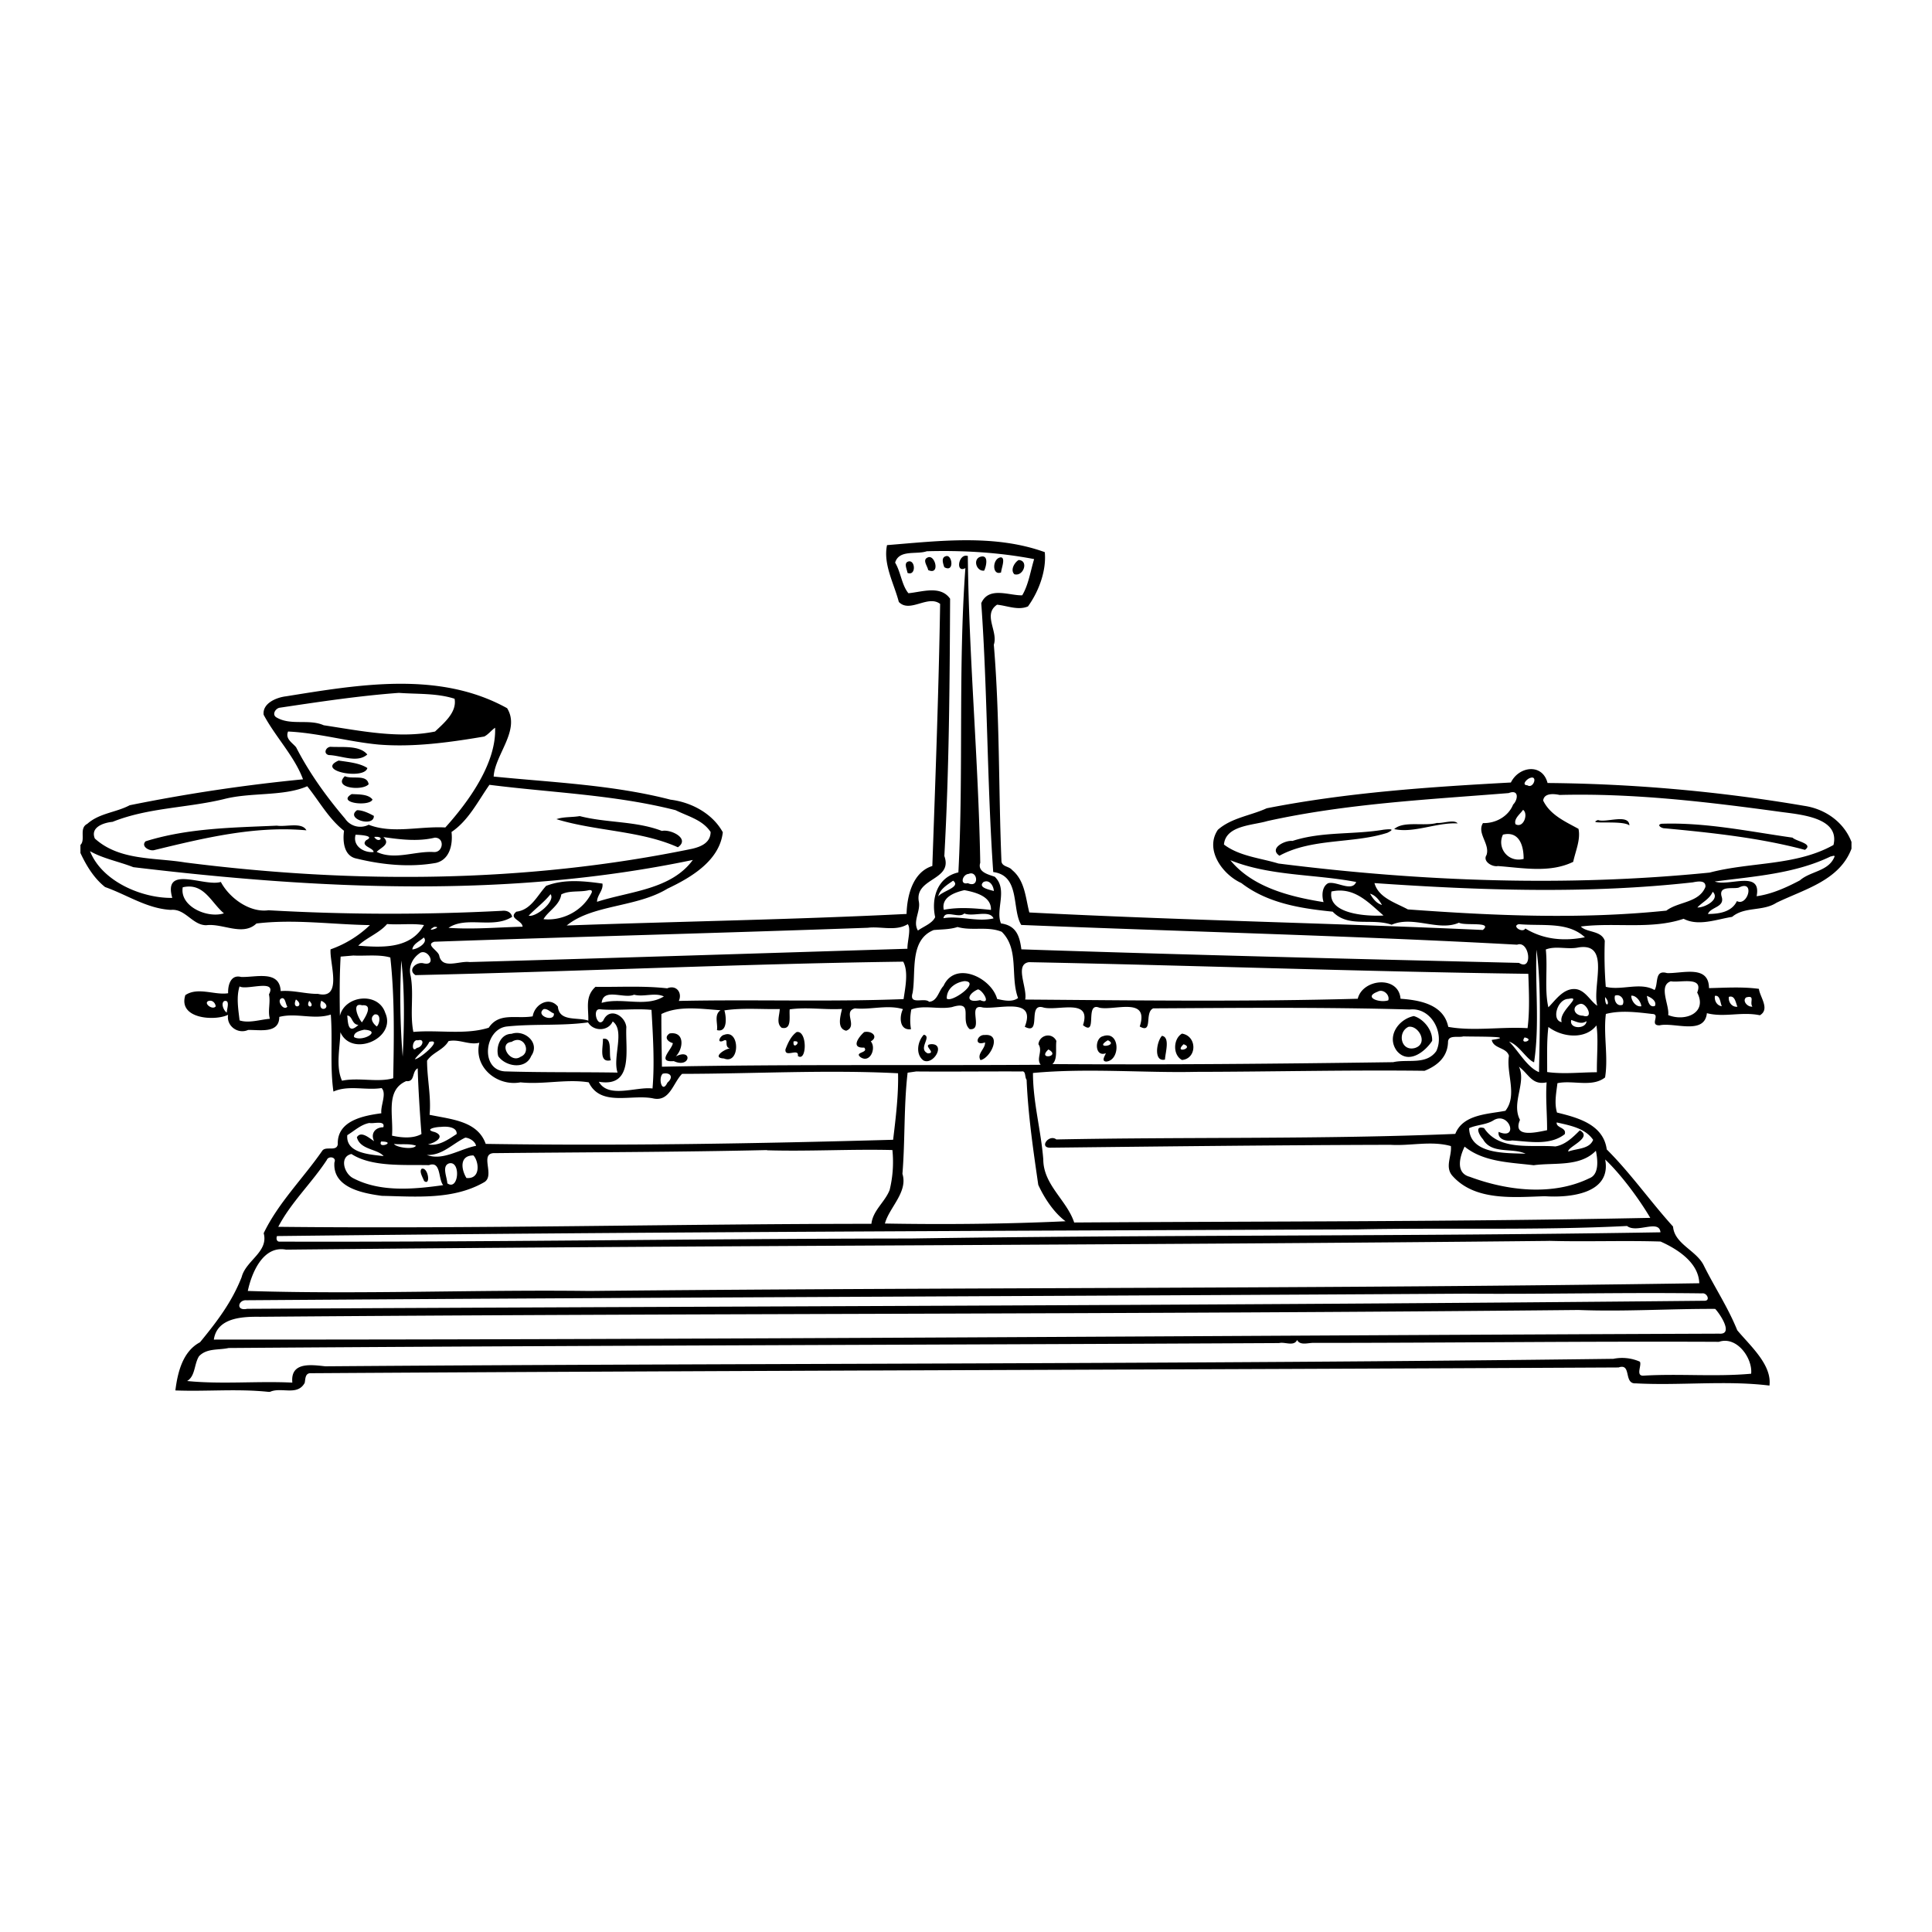 <svg id="Graphic_Elements" data-name="Graphic Elements" xmlns="http://www.w3.org/2000/svg" viewBox="0 0 1200 1200">
<path id="Graphic_Elements-2" data-name="Graphic Elements" d="M261.92,725.93c4.08-1.17,5.77,11,1.49,7.58C262.61,731.34,260.15,727.54,261.92,725.93Zm112.56-80.68c6.27-1.2,3.37,9.23,4.94,13.28C371.57,660.47,374.74,650,374.48,645.25Zm347.24-1.87c5.24.82,2,10.71,1.87,14.74C716.34,659.8,718.36,646.81,721.72,643.38Zm-36.75.26c10.79-3.92,11.14,15.05,2.07,15.72-3.15-.26-.74-3.56-.16-5.18-7,2.64-7.14-9.24-1.91-10.54m3.12,2.48C678.74,651.77,695.41,649.53,688.09,646.12Zm-76.38-3.27c10.91-.89,3.58,14.33-2.69,15.61-2.51-3.92,3.11-7.08,2.8-11-7.16,2.53-5-5.07-.11-4.59Zm-37.91-.17c5.28,1.17-4,8.76,2.49,11.59,6-.16-4.28-5.47,2.42-5.73,8.76.13.91,13.29-5.16,10.11C568.55,654.92,569.84,646.85,573.8,642.68Zm-124,.07c9.82-3.8,10,18.86-.18,14.68-7.69-.34.22-5.84,3.73-6.23-4.12-1,0-7-4.41-4.6C444.91,648,447.45,643.13,449.78,642.75ZM734.16,642c9.45,1.5,9.39,15.53,0,16.38-5.88-3.14-5.46-13.27,0-16.38m1,6.59C728.63,654.78,742.27,651,735.13,648.6Zm-319.22-6.7c9.43-1.42,8.69,9.32,3.8,14.26,10.57-5.31,9.19,7.71-1.23,2.93-11.12.93-.88-7.4-.61-11.19C414.8,647.05,412.24,644.29,415.91,641.9Zm-98.2.23c8.05-2.81,17.93,5.58,12.19,13.78-3.46,8.57-15.85,6.68-20.44.14-1.67-5.78,1.32-13.86,8.25-13.92m.05,5c-8.57.85-.92,13.76,5.52,9.28C330.4,653.65,325.42,642.22,317.76,647.14Zm219-6.09c4.83-1,9,3,4.07,5.79,3.62,4.18-.48,13.87-6.4,9.8-4.11-3.28,5.26-2.51,2.32-5.95-8.74.49-3.3-6.82,0-9.64Zm-42,0c6.77-1.32,6.43,18.92.77,14.85.83-5.29-8.21,1.47-7.7-4.07,1.45-3.87,3.45-8.31,6.93-10.78m-1.86,5.73C492,653,499,645.9,492.87,646.82Zm385.18-15.67c5.83,1.59,11.82,8.58,11.41,15.41-4.26,6.64-14.62,14.91-21.91,6.24-6.58-8.89.89-19.63,10.5-21.65m-3.15,6.63c-7.19,3.18-5,15.54,3.84,13.22C887.48,648.28,881.08,636.69,874.9,637.78ZM859.42,515.33c3.79-.41,7.56-.62,2.26,1.95-21.39,6.84-46.81,3.19-67,14.22-6.84-4.6,3.63-9.75,8.06-9.17,18.44-6,37.81-3.79,56.66-7ZM172,512.83c5.73.9,15.61-2.35,18.32,2.9-31.86-2.91-63.51,4.75-94.38,12.25-2.9.93-8.68-2.22-5.52-5.43C116.82,514.31,144.47,514.06,172,512.83Zm860-1.18c27.47-.95,54.29,4.8,81.37,8.62,2.39,2.39,13.25,3.73,7.69,7.59-28.13-7.51-58-10.65-87.24-13.4C1032.07,514.52,1028.66,512.35,1032,511.65Zm-139.46-.51c3.43.41,10.75-2.37,12.83.29-13-.69-27.31,6.23-39.41,3.53C871.87,509.69,884.46,513.38,892.54,511.14Zm100-1.82c4.85,1.9,19.28-4.16,19.51,3.36C1007.7,509.14,984.57,512.49,992.54,509.32Zm-632.46-2.43c16.9,4.35,34.76,2.95,51.05,9.22,5.28-1.26,17.8,4.74,9.91,10.15-23.07-10.41-50.87-9.93-75.43-17.46C349.92,507.24,355.34,507.72,360.08,506.89Zm-138.32-3.67c3.58,0,7.4,1.88,10.45,3.53C232.46,514.11,214.15,508.63,221.76,503.22Zm-3.33-10c4.22.23,10.35-.06,12.94,3.38C229.68,501.13,208.73,498.85,218.43,493.23Zm-4.23-11.11c4.52,2.12,13.76-1.45,14.77,5C225.18,491.42,206.5,489.54,214.2,482.12Zm-3.91-9.71c6,.87,13.27,1.56,17.89,4.64C226.34,484.59,195.79,478.81,210.29,472.41Zm-5.06-8.56c7,.48,18.11-1.14,22.9,4.79-6.29,5.53-16.21.56-23.95.35C200.7,468.09,202.28,464.14,205.23,463.85ZM564.5,348.68c4.16-.64,4.45,9.25-.84,7.15C563.36,353.52,561,349.39,564.5,348.68Zm68.19-.84c6.44.24,3.06,10.43-2.64,8.84C627.4,354.17,630,349.41,632.69,347.84Zm-11-1.67c3.13.31.08,7.38.12,9.37C616,357.82,616.24,346.59,621.71,346.17ZM608.42,346c6-2.22,4.21,5.7,2.87,8.42C606.75,355.05,604.19,348,608.42,346Zm-32,.18c4.48-1.76,7.67,11.33.09,7.9C576.05,351.46,572.58,347.65,576.41,346.17Zm11.7-.83c3.5,0,4.51,10.44-1.6,6.94C585.64,349.69,584.3,345.85,588.11,345.34Zm-37.19-6.76c32.28-2.6,66.77-6.94,98,4.36,1.09,11-3.41,24-10.44,33.71-6.2,2.63-13-.48-19.21-1.07-9,6.16.83,16.58-2,24.85C621,445,620.18,489.8,622,534.48c0,4,4.7,3.41,6.65,5.91,8,6.57,8.34,17.45,10.69,26.36,93.71,4.84,187.83,6.58,281.66,10.87,6.54-5.46-11.14-2.42-14.84-4.5-12.72,5.6-28.25-4.61-41.78,1.25-12.66-4.35-26.94,2.08-36.63-8.12-19.89-2-40.37-5.19-56.74-17.78-11.65-5.24-22.94-20.72-14.57-33.07,8.46-7.48,20.36-8.78,30.35-13.37,50-9.81,100.83-13.23,151.65-16,5-10.15,19.58-12.11,22.78.31a998.4,998.4,0,0,1,159.46,14.19c13,1.93,24.57,10.05,29.31,22.42v4.2c-7.5,19.83-29.36,25.19-46.61,33.58-8.48,5.49-19.73,2.19-27.54,8.76-9.71,1.54-20.86,6-30.11,1.19-20.26,6.82-42.68,2.12-63.85,4.8,3.62,3.87,12.65,2.31,14.88,8.85a247.78,247.78,0,0,0,.62,28.59c9.71,2.5,21.43-3.11,30.29,2,2.53-3.88-.23-12.81,7.72-10.53,9.41.4,26-5.41,26.1,9.35,10.32-.24,20.74-.93,31,.45.56,5,7.08,12.61.61,16.4-11.39-2.38-22.16,1.52-32.92-1.29-1.44,13.8-20.34,5.5-29.38,7.55-6.66.15.92-7-4.64-7.07-9.47-1.08-19.43-2.4-28.72,0-1.63,12.94,1.6,26.57-.5,39.44-8.09,6.35-20.12,1.5-29.59,3.57-.71,6-2.05,12.26-.27,18.23,13,3.18,28.79,7.39,30.9,22.91,14.83,14.78,27,32.23,41.19,47.91.81,10.78,14.36,14.73,19,24,6.79,13.71,15,25.93,20.87,40.4,8,9.63,21.64,21.44,20,34.36-27.11-3.34-55.54.11-83.06-1.38-7.71.5-2.36-12.73-10.66-9.87-271,1.39-542.08,1.88-812.88,3.58-3,.33-2.72,3.8-3.19,6-4.59,8.36-14.55,2.33-21.59,5.59h-.8c-19.2-2.05-38.64-.14-57.93-.9,1.4-11.17,4.53-24.25,15.3-29.92,10.49-12.79,19.75-24.88,25.87-40.49,2.65-10.41,16.83-15.6,13.68-27.26,9.15-19,24.63-34.16,36.47-51.33,2.34-2.89,8.84.82,9.55-3.87-.5-14.75,16-17.78,27.07-19.28-.62-4.71,3.49-12.23.14-15.66-9.94,1.58-20.48-2-29.91,2.18-2.23-15.69-.42-32.08-1.63-47.82-10.58,3.4-21.44-1.31-32,1.45,0,10.68-12.42,7.88-19.39,8.11-6.22,2.8-13.58-2.39-12.41-9.43-8,4-31.28,2.68-26.55-12.21,7.78-5.27,18.32.18,26.58-1.18-.22-4.72,1.47-11.79,8-10.12,8.91.42,24-4.56,24.64,8.79,7.78-.66,15.42,1.8,23.2,1.74,15.51,3.67,7.06-19.18,7.78-27.66a67.69,67.69,0,0,0,24.45-15.06c-23.49-.35-47-3.84-70.48-1-8.48,8.1-21.09-.26-31.16,1.07-8.66,0-13-10.44-22-9.52-14.84-.79-27.2-9.38-40.86-14.19-6.87-5.42-11.65-13.3-15.31-21.15v-5c3.36-3.26-1.1-10.42,4.27-13.11,7.48-6.69,17.75-7,26.33-11.55a1057,1057,0,0,1,107.65-16.1c-5.3-14.34-17.17-26.39-24.45-40.09-.88-7.21,8.11-10.79,13.86-11.46,45.16-7.24,95.18-16,137.35,7.37,8.45,13.61-7.55,28.8-8.35,42.46,36.47,3.65,74.1,5.12,109.86,14.36,13,1.6,26.11,8.64,32.47,20.25-2,17.65-19.74,28.1-34.33,35-19.35,11.8-46.51,9.75-62.63,22.9,69.84-2.53,140.76-3.63,211.1-7.17.26-11.27,3.84-26,16-29.79,1.91-54.05,4-109.83,4.84-162.8-7.64-5.83-18.82,5.95-25.66-1.21-3-11.5-9.76-23.29-7.35-35.14m24.7,3.66c-6.32,2.23-17.17-1.25-19.64,7.07,3.56,5.89,4.07,13.93,8.26,19,8.41-.76,19.91-5.09,25.89,3.42-.27,53.37-.6,106.49-3.58,159.81,5.52,15.23-18.22,13.39-15.9,28,1.42,6.25-4,12.48-.5,18.29,3.58-2.63,8.82-4.32,10.7-8.32-2.55-11.7,1.28-24.83,14.42-27.8,3.28-62.4-.2-126,4.34-189-6.37,3.41-4.27-9.41,1.52-7.53.65,63,6.63,127.07,7.72,190.54-1.88,5.8,5.24,7.35,9,8.68,8.34,7.94.26,20.4,3.88,29,9.33,1.3,11.57,7.6,12.66,16.1,102.5,3.44,206.18,5.95,309.09,8.42,8.88,5.53,6.54-14.19-1.16-11.31-102.78-5.62-205.27-8.07-308-12.26-6-9.72-.45-30.68-17.41-32.86-3.83-55-3.54-112.61-7.43-167,4.64-10.63,17.3-4.65,25.43-4.88,3.9-6.46,5.15-15.11,7.41-22.5-22-4.21-44.2-5.48-66.76-4.87M247.69,430.36c-24.63,1.81-49.22,5.53-73.72,9.18-2.66.23-5.21,4.07-2.47,5.93,9,5.48,20.16.85,29.57,5,22.8,3.44,46.71,8.48,69.15,3.89,5.47-5.21,13.72-12,12.12-20.36-11.1-3.57-23.17-2.79-34.65-3.65M307.52,452c-2.39,1.65-4.18,4.18-6.76,5.47-21.84,3.7-43.87,6.73-65.49,5-18.77-1.74-37.38-7.22-56.35-8.11-1.89,4.58,2.66,6.92,5,9.79,8.22,16,18.78,30.65,30.4,44.3A11.37,11.37,0,0,0,229,512.26c14.81,5.76,31.54.81,47.6,1.7,15.19-16.82,31.8-40.48,30.91-62M950.39,483.2c-1.94.54-5.63,4.4-1.74,4.54,3.76,2.49,6.75-6.36,1.74-4.54M304,487.47c-7.2,10.25-13,22.18-23.56,29.29.9,7.67-1.05,17.21-9.71,19.22-16.25,2.86-33.19,1.21-49.15-2.68-8.06-1.5-8.79-10.75-7.9-17.29-9.53-7.49-15.33-18.29-22.85-27.66-14.74,6.45-35.07,3.62-51.8,8-22.9,5.53-47.06,5.26-69.12,14.11-5.33.48-14,3.26-11,10.37C74.23,534.7,96,532.54,115,535.69,219.47,549,326.39,548.56,430,527.17c5.68-1.35,11.3-3.84,11.38-10.41-5.07-7.63-13.94-9.62-21.79-13.55-37.81-9.61-77.39-10.88-115.54-15.74m633,5.13c-49.72,4-100.71,6.51-149.9,17.38-9,2.7-25.83,2.62-26.93,14.58,9.6,7.28,22.52,8.35,33.84,11.79,88.71,11.19,178.63,14.56,267.84,5.63,25.48-6.73,53.54-4.05,76.91-17.15,4.11-17.06-20.49-18.87-32.82-20.55-45.33-6.21-91.41-11.7-137.29-10.52-3.35-.72-9.65-1.38-10.21,3.49,4.39,9,13.66,13,21.93,17.56,1.44,6.65-1.84,13.78-3.28,20.5-14.52,7.07-31.29,3.75-46.78,2.61-3.46.74-9.61-2.9-7.07-6.82,2.35-6.9-6.18-13.56-2.18-19.87,7.75.28,15.77-4.07,18.72-11.51,3-2.87,3.88-9.7-2.78-7.12M946,503c-1.71,2.58-5.89,5.48-4.69,8.94,5,2.75,8.14-6.53,4.69-8.94M220.87,518.46c-2,7,5.1,11.36,11.19,10.76-.11-2.76-8.41-3.59-4.61-7.36,6.06-2.91-4.61-3.32-6.58-3.4m712.64-.05c-3.9,8.18,3.17,17.57,12.84,15.08.08-8.48-2.9-17.49-12.84-15.08m-701.07,1.42c2.83,4.6,7.36-.68,0,0m5.68.1c4.77,4.44-1.63,6.47-4.16,9.19,11,5.34,23.8-.59,35.32.09,6.06.55,7.18-9,.76-8.92-10.48,2.52-21.38,1.15-31.92-.36M55.86,528.58C63.49,547.86,88.66,558,107,557.7c-5.89-20.88,19.74-6.72,30.17-9.91,5.28,10,17.94,19.22,29.59,17.59a1333.62,1333.62,0,0,0,145.07.34c3-.34,5.58.82,6.27,3.73-11.79,7.65-28.42-.68-39.51,6.85,15.29,1.07,30.65-.34,46-.7-.14-4-9.13-5.07-3.86-9.35,9-1,13-10,18.46-16,11.25-4.41,23.63-3,35-1.44.67,4.25-3.38,7.13-3.35,11.32,20.27-6.57,46-7.5,59.49-26-114.56,24-232.23,18.3-347.52,4.49-8.91-3.49-19-5.37-27-10m1081.19,3.36c-22.3,10.78-48,12.39-71.93,15.54,8.79,3.31,29.27-7.38,26,9.14,9.42-1.31,18.48-5.41,26.88-9.85,6.67-5.83,17.71-5.49,21.46-14.6.51-1.32-1.82-.21-2.44-.23m-372.76,2.34c13.77,16.83,37,22.66,57.89,26-1.26-4-1-9.77,2.9-11.77,5.35-1.32,14.59,5.67,17.35-.73-25.9-5-53.3-3.55-78.14-13.51M601.66,542.8c-3.89.24-5.74,7.05-.52,5.74,7.36,3.4,6.14-8.15.52-5.74M592,547c-3.61,2.55-8.13,5.17-9.26,9.78,2.64-3.44,14.38-5.78,9.26-9.78m18.85.84c-3.75,3.48,3.86,4.78,6.44,5.59-.13-3.06-2.6-7.41-6.44-5.59m440.56.21c-65.38,7.29-132.09,5-197.7.46,2.53,9.16,13.09,12.18,20.75,16.34,53.39,3.91,107.17,6.27,160.55.76,7.51-5.71,20.2-4.74,24.24-14.68.51-4.55-5.15-3.41-7.84-2.88m-937.91,3.06c-2,11.88,15.27,19.47,25.58,16.18-8.11-6.82-12.36-19.2-25.58-16.18m966.41.21c-3.65,1-12.57-1.47-10.58,5.56,2.19,6.72-6.77,6.34-8.49,10.8,7,0,14.78-1.24,18-8,6.64,3.58,11.55-13.66,1.12-8.36M365.37,553c-5.45,1.25-11.71-.07-16.74,2.54-1,6.83-8.26,10.39-11.05,15.38,12.07,1.23,24.65-5.37,30-16.66.33-1.59-1.14-1.53-2.24-1.26M599,552.89c-5.89,1.36-14.49,4.31-12.8,12.19,9.77-1.84,19.5-.91,29.3.08.35-8.53-9.89-11-16.5-12.27m228,.83c-2.63,14.17,22.27,15.5,32.32,14.92-9.41-8.13-18.16-18-32.32-14.92m236.79.17c-2,4.65-6.53,6.46-9.52,9.76,4.79.18,14.34-5.23,9.52-9.76m-721.83,1.5c-4,5-9.54,9.06-13.61,13.38,4.65,1.05,16.86-9,13.61-13.38m509-.3c1.72,3,3.92,6,7.41,7-1.73-3-3.93-6-7.41-7M599,567.31c-3.38,3.52-12-2.6-13,3,10.35-1.7,20.71,2.53,31.11.12-2.55-5.56-12.82-.77-18.16-3.07m-358.52,6.57c-4.81,5.64-13.1,8.62-17.92,13.45,14.61,1.13,32.48,2.2,40.84-12.82-7.49-1.17-15.29,0-22.92-.63m323.37.09c-7.37,4.56-16.68,1.23-24.76,2.23-89.81,3.23-179.91,5.54-269.32,8.68-5.77,1.86,2.59,5.49,3.11,8.73,1.88,8.61,12.55,3,18.79,3.89,90.91-2.53,181.1-5.47,272-8.26-.14-4.46,2.44-12.44.2-15.27m379.58,0c-4.79,1.05,2.3,5.86,4,2.68,11.28,6.92,24,8,37,5.45-10.77-9.89-26.07-6.8-41-8.13m-673.72,1.68c-7,4,6.44-.2,0,0m325,.1c-4.83,1.56-9.84,1.41-14.76,1.87-15.3,6.2-10.82,26.27-13.1,39.07-2.38,7.91,7.33,2.56,10.28,5.49,5.17-.38,5.86-6.68,8.93-9.87,7.23-15.93,29.77-5.09,33.31,8.13,4.16.87,9.22,2.15,13-.59-5-13.25.89-30.27-10.14-41.14-8.84-3.62-18.55-.4-27.52-3M263.2,582.3c-2.34,2.24-6.63,3.84-7.1,7.4,3.24-.11,10.09-4.3,7.1-7.4m717.3,6.15c-6.67,1.49-14.16-1.18-20.37,1.3,1.24,11.92-.94,24.75,1.58,35.89,4.23-4.09,9.1-11.79,16.63-11.32,6.28.43,9.58,7.75,13.76,10.35-3.32-12.11,8.46-39.29-11.6-36.22m-26.16,1.38c-.88,23.75,2,46.54-1.49,70-4.7-1.88-9.23-10.65-15.53-12.89,6,6,11.12,15.92,18.6,19,.37-25.15,1.53-53.52-1.58-76.07m-693,1.75c-5,3.1-7.83,8.64-6.26,14.59,2.1,11.48-.61,23.34,1.67,34.74,15.45-1.41,32.18,2,46.82-2.61,6.43-9.72,17.05-5.33,27.3-7.07,1.18-7.52,10.27-12.59,15.63-6.09.85,9.64,12.19,6.42,18.92,8.76.19-7.87-2.16-15,4.45-21,14.87.22,29.75-.74,44.53.93,5.72-2.37,9.53,2.77,7.24,7.83,46.55-1,93.1.67,139.59-1.13,1.1-7.34,3.1-17.19-.23-23.26-100.7,1.33-202,6.12-302.95,8.36-5-3.17.29-8.24,4.69-7.41,8.68,2.22,3.76-8.65-1.4-6.59m-41.58,1.8-8.18.7c-.72,12.11-.65,25.43-.46,36.8,3.07-12.82,23.87-15.12,28.18-1.84,7.16,15.86-20.89,27.93-27.87,12-.26,9.82-3,21.31,1,30.12,10.41-2.16,22.2,1.22,31.81-1.53.47-24.76.94-50.43-1.8-75-6.8-2-15.22-.88-22.71-1.21m29.51,3.1a456.65,456.65,0,0,0,.87,59.65c1-18.39,1.33-41.65-.87-59.65m389.89,1c-9.24,1.35-.87,16-2.37,23.23,68.79.52,137.83,1.42,206.56-.5,3.06-12.53,25.42-14.59,26.58,0,11.69.85,26.81,3.39,29.64,17.47,15.57,2.82,33.06-.19,49.26.8,1.4-11,.84-22.62.47-33.75-102.46-1.37-206.68-5.18-310.14-7.24m-40.08,11.77c-5.67.8-11.11,4.64-11,10.81,2.75,3,21.52-10.46,11-10.81m438.75.1c-8,2.65-.74,15-1.65,21,10.76,4.28,24.54-1.47,18-14,4.29-10.45-10.94-5.87-16.34-7m-889,3.13c-2.13,6.64-.79,14.25,0,21.17,5.8,1.91,12.78-.52,18.83-1-1.46-4.89.52-10.15-.59-15.15,5.31-10-14.16-2.26-18.29-5m458.63,1.9c-6.55,2.84-7.95,8.75,1.37,6.66,7.52,3.32,1.37-6.56-1.37-6.66M855.61,616c-9.13,3.42,1.31,7.14,6.66,5.33,1.18-3.36-3.22-7.42-6.66-5.33M393.92,617.8c-6.2,2.84-19.24-4.53-20.22,5.1,12.55-3.59,27.41,3,38.64-4-5.68-2.61-12.38.48-18.42-1.05m609.16.58c-.79,2.94,1.22,7,4.75,5.65,1.72-3.3-1.54-7-4.75-5.65m10.14,0c-.13,3,2.83,7.23,6.24,6.57-.24-2.81-3.17-6.82-6.24-6.57m9.7.13c.43,2.61,1.37,7.62,5,6.23,1.28-3.21-2.76-5.37-5-6.23m42.25,0c-.48,2.93,1.17,6,4.28,6.44-1-2.15-1-7.06-4.28-6.44m-68.23.74c-.1,7.68,4,4.27,0,0m76.87-.12c-.41,3.19,1.88,6.48,5.33,6.12-1.11-2.55-1.52-7.33-5.33-6.12m10.72.35c-2.57,2.18,1,6.11,3.93,5.69-2-2.67,2-7.31-3.93-5.69m-909.91.67c-2.88,1.56,1.74,8,3.88,5-1.19-1.37-1.26-6.3-3.88-5m799.62.22c-7,0-10.81,13.32-4.24,14.45-2.27-6.73,13.53-16.5,4.24-14.45m-790.42.37c-3.14,6.88,6.12,4.42,0,0m-54.48,1c-3.07,1.46,2.86,5.87,4.65,3.25-.3-2.28-2.28-4.15-4.65-3.25m9.9,0c-2.35,1.59,0,6.36,1.67,7.15-.26-1.61,2.39-8.2-1.67-7.15m52.85-.14c-2.89,5,4.49,4.31,0,0m7.46-.07c-3.14,8.78,8.53,4.38,0,0m781.79,2c-5.53,1.47-3.78,7.31,1.88,7.28,7.16,2.43,2.23-8.46-1.88-7.28m-756.44.83c-6.82-2-2.3,8.31-.09,10.6,1.66-2.51,7.54-11.35.09-10.6m366.52,1.09c-8.31,1.7-17.41-1.49-25.37,1.49a33.53,33.53,0,0,0-.22,12.27c-7.22.93-7.37-7.73-5-12.47-9.61-2.9-20,.51-29.8-.47-7.74,1.9,2.06,11.14-5.46,13.88-6-1.37-3.5-9.23-2.59-13.53-10.9.62-21.68-1.26-32.47.26-.52,3.84,1.66,13-5,11.44-3.55-2.81-1.28-7.8-1.2-11.64-11.44.25-23-.87-34.38.83,1.28,4.18,2,14-4.62,12.26.71-4-2-9.37,2.21-12.35-11.9-.8-25.95-3-36.72,2.36-.07,10.71.19,21.84.34,32.72,77-1.58,157-.68,235.25-1.2-3-3.85,1.52-8.49-1.41-12.8.72-5.92,8.52-7.5,11.15-2-.61,5,.89,11.31-2.46,14.37,70.46.48,141.1-.2,211.63-1.18,9-2.09,20.49,1.94,26.8-6.87,5.32-11.18-3.11-27.29-16.46-25.85-53-1.51-106.4-1-159.34-.71-5.7,2.43.11,16.07-8.39,11.27,6.15-18.85-15.91-9.62-25.11-11.69-9.28-3.76-.76,18.29-10.13,10.86,5.53-16.9-15.3-8.79-24.36-10.91-10.67-3.49-.92,17.6-11.79,11.9,7.25-18.55-15.59-10.79-26-11.95-10.33-2.85.87,14.38-8.22,13.44-6.35-5.49,3.2-18.16-11-13.71M337.6,626.81c-5.31,4.18,7,8.38,6.44,2.68-2.16-.76-4.05-3.26-6.44-2.68m34.7.08c-4.56-.08-1.22,11.83,2.45,6.9,3.81-8.52,13.51-3,14.28,4.11-.75,13.91,4.89,37.7-17.1,34,6,10.63,23.31,2.87,33.36,4.18,1.36-15.86.27-32.78-.64-48.83-10.22-1-21.62.58-32.35-.38m-139.66,3.23c-3.36,2.17-1,5.68,1.4,7.48,2-2,2.72-8.24-1.4-7.48m-16.95.66c.45,5.23.63,11.7,6.92,5.84-4.27-.37-3.56-5.56-6.92-5.84m760.24,2.76c-1.48,5.76,9.15,5.86,9.5.74-3.27,2.21-6.28.3-9.5-.74m-595.38.92c-2.73,6.18-11.89,6.35-15.31.59-16.5,2.28-33.69.77-50.49,2.55-14.26,1.68-16.75,28-.18,27.9,22.88.69,46,.35,69,.72-3.24-9.54,4.79-26.1-3-31.76m611,2.48c-7,9-21.39,7.38-29.84.94-1.12,9.17-.69,18.67-.76,28,10.17,1.43,20.55.15,30.89.13-.15-9.36,1-21.21-.29-29.06m-765.42,2.65c-2.35.56-6.61,1.48-6.26,4.56,5.21,3.23,17.63-4,6.26-4.56m682.73,4.15c-3.17.93-9.59-1.24-9.5,3.74-.36,9.18-6.77,14.52-14.55,17.62-47.2-.58-94.9.6-142.24.66-31.16.73-67.5-2.45-101,.7,0,18.11,5,35.7,6.41,53.72.05,15.8,14.63,25.3,19.19,39.15,118.86-.78,238.56-.43,357.82-2.88-6.65-11.3-17.9-26.7-28-36.25,4,21.5-22.42,23.81-37.4,22.81-19.26.55-43.61,3.23-57.68-12.89-4.55-5.49-.11-12.07-.76-18.26-12.33-3.44-25,0-37.51-.78-70.29.18-141,1-211.54,1.79-6.85-.11-.53-8.65,4-5.12,82.48-1.63,165.26,0,247.78-3.45,4.8-12.22,20.29-12.24,31.13-14.35,7.62-9.69.41-23.1,2.2-34.17-1.54-5.34-9.61-4.3-10.68-9.86,16.26-2.38-10.61-1.93-17.65-2.18m38.06.64c-3.63,5,7,1.51,0,0m-687.43,1.81c-3.75-1-4.19,8.42-.63,4.68,3.66-.38,5.25-6,.63-4.68m7.15.92c-2.05,4.32-6.37,7.12-9,10.74,2.18.63,18.36-12.89,9-10.74m11.87-.4c-3.18,5.56-9.8,6.88-13.3,12.12,0,11.16,2.66,22.55,1.56,33.61,13.48,2.86,29.8,3.74,34.87,18.07,84.26,1.27,168.89-.2,253.05-2.56,1.64-13.62,3.39-28,3.06-41.31-44.53-2.27-89.5.32-134.15.37-5.54,5.57-7.57,17.17-17.53,15.34-13.52-3.05-32.93,5.45-40.44-10.07-13.85-2.23-28.29,1.49-42.39,0-14.46,2.7-29.23-9.33-25.56-24.6-6.43,1.65-12.46-2.46-19.17-1m372.63,5.18c-7.34,6.76,8.21,4.43,0,0m292.27,10.73c4.73,9.92-4.93,22.43.63,33-4.82,11.32,9.76,7.86,16.84,6.41.07-9.94-1-19.81-.29-29.72-9.11,1.93-11-5.11-17.18-9.71m-684,1c-3.75,1.87-1.54,8.65-7.14,7.94-13.07,5.65-7.82,21.31-8.83,33.88,5.92,1.32,13.12,1.93,18.29-1-1-13.41-2.06-29.26-2.32-40.82m309.28,2-5,.71c-2.43,20.89-1.5,41.94-3.22,62.83,3.59,11.31-8.35,21.09-10.87,30.86,37.25.68,76,.28,112.18-1.41-6.93-5.1-13-14-16.94-22.62-3.14-21.73-6.32-43.45-7.24-65.26-1.32-1.67-.26-5.72-3.11-5.16-22-.09-43.81.19-65.76,0m-157.1,1.38c-3,2.55-.58,12.9,2.87,5.56,4-3.39,1.94-6.54-2.87-5.56m516.17,28.84c-4.64,3-10.4,2.77-15.34,5,.4,16.6,23.6,15.37,35.07,15.88-8.47-3.95-21.15.5-26.46-9-2-2.06-5.83-8.77.68-6.92,9.49,14.4,29.57,10.2,44.25,11.39,6.18-1,10.94-5.71,15.22-10,8.39,4.59-8.1,10.43-7.15,13.18,5.21-2,13.09-1.39,15.41-7.28-4.94-7.18-14.1-8.9-22.64-10.81-.46,3.57,6.33,3,5,7.3-9.2,7.19-21.83,4.58-32.7,3.89-3.54.73-9.11-.72-8.36-5.33,12.65,5.45,6.73-12.78-3-7.3m-698.31,1.76c-5.35.94-9.34,4.87-13.81,7.59-1,11.41,14.5,12,22.55,13-3.87-4.59-14.53-3.79-16.6-11.69,2.65-4.35,8,.79,10.7,2.41-2.37-4.9.84-8.61,5.74-8.64,1.37-4.56-6.32-2-8.58-2.65m44.38,2.44c-3.7,0-10.61,1.64-3.86,3.2,6.95,2.69.3,6.69-4.18,7.65,6.56,1.28,12.55-3,17.79-6.44.29-4.51-6.33-4.84-9.75-4.41m15.09,6.67c-8,3.78-14.32,11.19-23.85,10.74,9.87,3.84,20.66-3.78,30.55-5.65-.47-2.78-4.19-5-6.7-5.09m-52.28,2.4c-2.36,5,10.24.07,0,0m8,1.51c1.36,2.17,12.11,3.81,13.67,1.08-4.31-1.48-9.14-.55-13.67-1.08m665,1.65c-3,6.12-5.89,16.38,3.18,18.76,23.12,8.63,51.43,12.06,74.35.88,6.38-2.45,5-12.15,4-17.06-9.94,10.23-25.82,7.2-38.64,9-14.47-1.78-31-1.89-42.92-11.58m-433.36,2.17c-56.18,1.27-112.43,1.31-168.57,1.89-10.8-.58.24,13.94-7.07,18.1-19.17,11-42.16,8.89-63.49,8.43-12-1.61-30.73-5.12-29.47-20.79,1.46-3.33-3.72-4.25-4.76-1.43C193.45,735,180.76,746.8,172.84,762c122.81,1.32,245.5-1.81,368.41-1.87.9-8.31,8.4-13.5,11.32-21a73.33,73.33,0,0,0,1.72-24.82c-25.79-.65-52,.93-78,.15m-258,2.31c-7.52,1.66-4.68,11.8.73,14.84,16.92,9.08,38.08,7.08,56.24,4.51-3.19-3.9-1.2-15.21-8.84-12.43-15.65-.34-35.44,1.27-48.13-6.92m75.76.9c-8.51-.08-7.84,8.24-4.34,14,9.26.86,7.65-10.62,4.34-14m-15.12,4.93c-4.69,1.56-1.26,8.5-1.09,12.39,7.15,5,8.53-14.25,1.09-12.39m731.73,38.88c-55.39,2.82-111.69,1-167.27,2.1-223.9.91-447.15,1.59-671.35,4.16-.6,1.5-.26,3.65,1.78,3.46,130.48.35,261.17-1.83,391.47-1.94C721,766.88,876,768,1031.35,765.41c-.8-8.35-14.63.81-20.74-3.9m-48.68,9.24c-261.63,2.71-522.78,2.76-784.26,5.43-14.62-2.78-21.59,15.24-23.75,25.66,70.53,2.22,141.4-.88,212.15,0,229.89-2.29,459.4-1.3,689.38-4.79-.37-12.8-13.49-21.21-24.06-25.91-23.13-.72-46.34.23-69.46-.43M910.8,803.52c-252.68,1.55-505.42,2.29-757.74,4.09-5.12-.41-6.81,6.86.45,5.32,301.47-1.64,603.66-2,905-5,4.13.19,1.77-5.11-1.29-4.59-48.9-.65-97.67.58-146.39.19m69.66,10.13c-273.24,2.74-545.82,2-819,4.22-11-.15-26.66.51-28.67,14.17,311.78.07,623.73-2.5,935-3.69,9.32.71.21-12.63-2.49-15.38-28.4-.11-56.54,1.78-84.88.68M805.64,832.28c-1.9,4.23-7.73,1-11.17,1.93C577,835.34,359.65,835.67,142,837.27c-6.23,1.4-13.56,0-18.4,5.13-3.09,4.92-2.22,12.32-7.38,15.37,21.4,2.15,43.67-.06,65.36,1-1.35-13.21,12.19-11,20.51-10.13,267.14-2,533.06-1.22,800-4.65a27.27,27.27,0,0,1,16.46,1.77c1.34,2.18-2.81,8.9,2.18,8.69,22.21-1.36,44.72.82,66.94-1.21,1-9.62-8.94-23.6-20-19.81-84.18-.41-167.74.67-251.7.66-3.32-.14-8.4,1.85-10.29-1.77Z"/></svg>